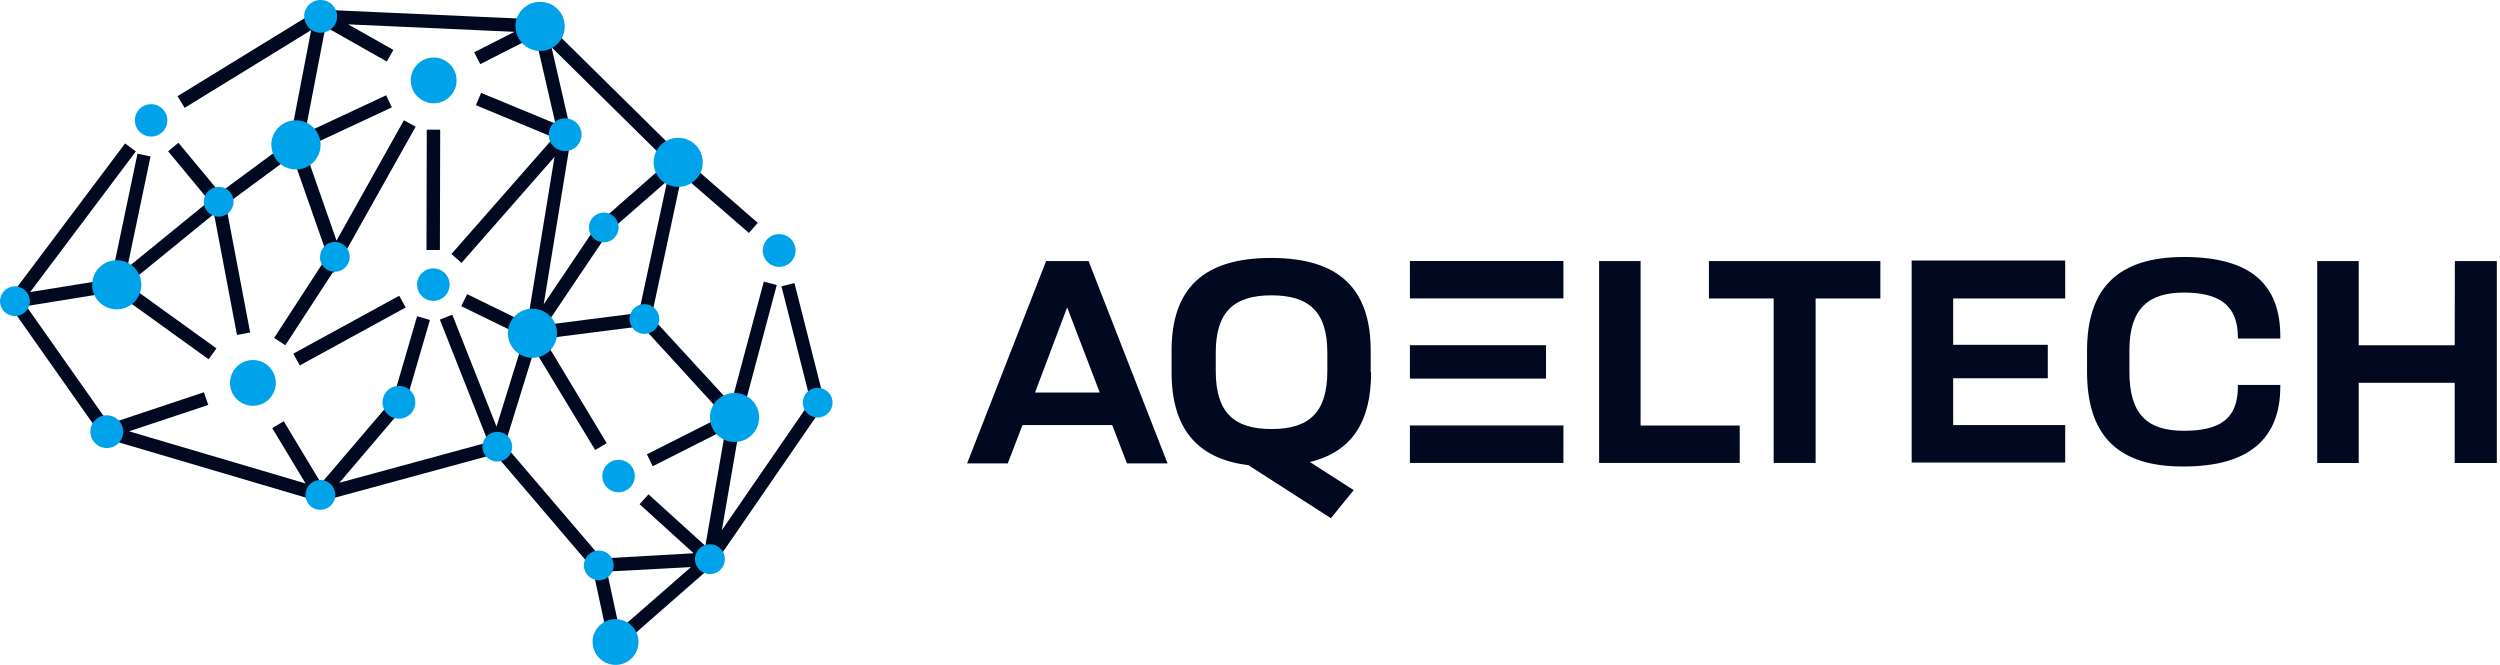 <svg width="188" height="50" viewBox="0 0 188 50" fill="none" xmlns="http://www.w3.org/2000/svg">
<path d="M45.96 49.208L44.563 42.74L37.231 34.15L24.377 37.644L24.016 38.075L23.756 37.644L7.725 32.91L0.498 22.644L9.408 10.785L10.214 11.388L2.269 21.962L8.364 20.98L10.338 11.559L11.32 11.762L9.567 20.14L15.736 15.111L12.642 11.375L13.418 10.737L16.533 14.49L21.654 10.71L21.627 10.631L21.804 10.547L23.399 2.266L13.885 8.11L13.348 7.234L23.65 0.911L23.743 0.44L24.245 0.731L40.496 1.461L40.955 1.228L41.069 1.712L51.332 11.837L56.986 16.761L56.316 17.517L51.279 13.144L48.988 23.836L54.981 30.357L57.44 21.174L58.413 21.434L55.73 31.488L54.284 39.866L60.956 30.177L58.766 21.53L59.744 21.284L62.04 30.357L53.87 42.225V42.286L53.786 42.366L53.681 42.515H53.606L45.965 49.203L45.96 49.208ZM45.648 42.982L46.586 47.338L51.958 42.647L45.652 42.982H45.648ZM37.962 33.468L45.251 41.996L52.16 41.604L48.098 37.917L48.767 37.173L53.042 41.05L54.558 32.293L49.085 35.061L48.648 34.163L54.425 31.246L48.283 24.527L40.897 25.469L45.626 33.328L44.757 33.842L40.183 26.287L37.962 33.468ZM9.703 32.434L22.98 36.355L20.473 32.197L21.337 31.677L24.152 36.346L29.542 30.032L31.366 23.779L32.331 24.061L30.449 30.52L25.523 36.302L36.72 33.257L33.076 24.034L34.014 23.665L37.337 32.078L39.43 25.337L34.684 23.026L35.129 22.12L39.65 24.329L41.699 11.802L34.706 19.77L33.948 19.102L41.638 10.341L35.79 7.912L36.178 6.983L41.77 9.298L40.254 2.719L36.116 4.823L35.658 3.93L38.681 2.394L26.179 1.831L29.581 3.753L29.088 4.629L24.478 2.015L22.936 10.015L29.039 7.164L29.467 8.075L22.879 11.15L25.307 18.094L30.374 9.043L31.256 9.531L25.082 20.532L25.051 20.444L21.456 25.962L20.614 25.412L24.624 19.242L21.98 11.696L16.983 15.383L18.812 25.002L17.82 25.191L16.093 16.083L9.593 21.381L16.278 26.199L15.687 27.017L8.637 21.94L1.974 23.018L8.209 31.875L15.33 29.499L15.665 30.45L9.69 32.439L9.703 32.434ZM45.771 17.447L41.074 24.426L48.04 23.537L50.173 13.606L45.775 17.447H45.771ZM42.933 10.358L40.889 22.877L45 16.778L50.23 12.189L41.474 3.551L42.902 9.769L43.312 9.94L42.933 10.358ZM22.54 27.475L22.055 26.595L30.022 22.239L30.507 23.123L22.544 27.48L22.54 27.475ZM33.08 18.802H32.071L32.093 9.751H33.102L33.08 18.802Z" fill="#010920"/>
<path d="M50.997 10.363C52.019 10.363 52.848 11.185 52.848 12.206C52.848 13.227 52.024 14.055 51.002 14.055C49.979 14.055 49.151 13.232 49.151 12.211C49.151 11.19 49.975 10.363 50.997 10.363ZM38.773 1.985C38.773 3.005 39.597 3.833 40.62 3.833C41.642 3.833 42.47 3.01 42.47 1.989C42.47 0.968 41.646 0.141 40.624 0.141C40.624 0.141 40.62 0.141 40.615 0.141C39.597 0.137 38.764 0.955 38.76 1.976L38.769 1.985H38.773ZM20.407 10.895C20.407 11.916 21.235 12.743 22.258 12.743C23.28 12.743 24.108 11.916 24.108 10.895C24.108 9.874 23.28 9.047 22.258 9.047C21.235 9.043 20.402 9.865 20.398 10.882L20.407 10.891V10.895ZM53.394 31.4C53.394 32.417 54.223 33.244 55.245 33.239C56.263 33.239 57.091 32.412 57.087 31.391C57.087 30.375 56.258 29.552 55.241 29.552C54.223 29.548 53.39 30.366 53.386 31.387C53.386 31.387 53.386 31.391 53.386 31.396L53.394 31.405V31.4ZM44.568 48.275C44.568 49.225 45.335 49.996 46.286 50C47.238 50.004 48.009 49.234 48.014 48.284C48.018 47.333 47.247 46.563 46.295 46.559H46.286C45.339 46.555 44.563 47.316 44.559 48.266L44.568 48.275Z" fill="#00A2EA"/>
<path d="M19.019 27.075C19.971 27.075 20.742 27.845 20.742 28.795C20.742 29.746 19.971 30.516 19.019 30.516C18.067 30.516 17.296 29.746 17.296 28.795C17.296 27.845 18.067 27.075 19.019 27.075ZM30.89 6.046C30.89 6.996 31.661 7.767 32.613 7.767C33.565 7.767 34.336 6.996 34.336 6.046C34.336 5.096 33.565 4.326 32.613 4.326C31.661 4.326 30.89 5.096 30.89 6.046ZM31.366 21.403C31.366 22.076 31.908 22.626 32.587 22.626C33.261 22.626 33.812 22.085 33.812 21.407C33.812 20.734 33.27 20.184 32.591 20.184C32.591 20.184 32.587 20.184 32.582 20.184C31.908 20.184 31.366 20.73 31.361 21.403H31.366ZM45.291 35.796C45.291 36.469 45.833 37.019 46.511 37.019C47.185 37.019 47.736 36.478 47.736 35.8C47.736 35.123 47.194 34.577 46.516 34.577C45.841 34.577 45.295 35.123 45.295 35.796H45.291ZM10.144 9.051C10.144 9.725 10.69 10.27 11.364 10.27C12.039 10.27 12.585 9.725 12.585 9.051C12.585 8.378 12.039 7.833 11.364 7.833C10.69 7.833 10.144 8.374 10.144 9.047C10.144 9.047 10.144 9.051 10.144 9.056V9.051ZM15.322 15.172C15.322 15.793 15.828 16.29 16.445 16.29C17.067 16.29 17.564 15.784 17.564 15.168C17.564 14.552 17.062 14.05 16.445 14.05C15.828 14.05 15.326 14.552 15.326 15.168L15.322 15.172ZM24.051 19.308C24.051 19.929 24.549 20.435 25.17 20.435C25.792 20.435 26.298 19.938 26.298 19.317C26.298 18.697 25.8 18.191 25.179 18.191C24.567 18.2 24.077 18.692 24.073 19.304L24.055 19.313L24.051 19.308ZM0 22.652C0 23.273 0.507 23.77 1.124 23.77C1.745 23.77 2.243 23.264 2.243 22.648C2.243 22.032 1.741 21.53 1.124 21.53C0.507 21.53 0.004 22.032 0.004 22.648L0 22.652ZM22.967 37.213C22.967 37.833 23.465 38.339 24.086 38.339C24.708 38.339 25.214 37.842 25.214 37.222C25.214 36.601 24.716 36.095 24.095 36.095C23.478 36.095 22.976 36.588 22.971 37.2V37.213H22.967ZM36.279 33.592C36.279 34.212 36.782 34.709 37.398 34.709C38.02 34.709 38.518 34.208 38.518 33.592C38.518 32.975 38.015 32.474 37.398 32.474C36.782 32.474 36.284 32.967 36.279 33.578V33.592ZM43.907 42.52C43.907 43.14 44.414 43.637 45.031 43.637C45.652 43.637 46.15 43.131 46.15 42.515C46.15 41.899 45.648 41.398 45.031 41.398C44.414 41.398 43.916 41.895 43.911 42.506V42.52H43.907ZM52.262 42.049C52.262 42.669 52.764 43.171 53.386 43.171C54.007 43.171 54.509 42.669 54.509 42.049C54.509 41.428 54.007 40.927 53.386 40.927C52.769 40.927 52.266 41.419 52.262 42.035V42.049ZM60.37 30.278C60.37 30.898 60.872 31.396 61.489 31.396C62.111 31.396 62.608 30.894 62.608 30.278C62.608 29.662 62.106 29.16 61.489 29.16C60.877 29.16 60.374 29.653 60.37 30.265V30.278ZM47.34 23.99C47.34 24.611 47.842 25.108 48.459 25.108C49.08 25.108 49.578 24.606 49.578 23.99C49.578 23.374 49.076 22.872 48.459 22.872C47.842 22.872 47.34 23.37 47.34 23.986C47.34 23.986 47.34 23.99 47.34 23.995V23.99ZM44.286 17.104C44.286 17.724 44.788 18.221 45.405 18.221C46.026 18.221 46.524 17.72 46.524 17.104C46.524 16.488 46.022 15.986 45.405 15.986C44.784 15.986 44.286 16.488 44.286 17.104Z" fill="#00A2EA"/>
<path d="M58.594 17.605C59.273 17.605 59.828 18.155 59.828 18.837C59.828 19.52 59.277 20.07 58.594 20.07C57.915 20.07 57.36 19.52 57.36 18.837C57.36 18.16 57.907 17.61 58.585 17.605C58.585 17.605 58.59 17.605 58.594 17.605ZM41.263 10.129C41.263 10.807 41.814 11.361 42.497 11.361C43.175 11.361 43.731 10.812 43.731 10.129C43.731 9.447 43.18 8.897 42.497 8.897C41.818 8.897 41.267 9.447 41.267 10.129H41.263ZM22.883 1.232C22.883 1.91 23.434 2.464 24.117 2.464C24.8 2.464 25.351 1.914 25.351 1.232C25.351 0.55 24.796 0 24.117 0C23.439 -0.009 22.879 0.537 22.87 1.219C22.87 1.223 22.87 1.228 22.87 1.232H22.883Z" fill="#00A2EA"/>
<path d="M40.038 23.216C41.06 23.216 41.889 24.039 41.889 25.059C41.889 26.08 41.065 26.907 40.042 26.907C39.02 26.907 38.192 26.085 38.192 25.064V25.055C38.192 24.039 39.02 23.211 40.038 23.211V23.216ZM6.927 21.416C6.927 22.437 7.756 23.264 8.778 23.264C9.8 23.264 10.629 22.437 10.629 21.416C10.629 20.395 9.8 19.568 8.778 19.568C7.76 19.568 6.932 20.395 6.932 21.412L6.927 21.416Z" fill="#00A2EA"/>
<path d="M30 29.02C30.678 29.02 31.234 29.57 31.234 30.252C31.234 30.929 30.683 31.484 30 31.484C29.317 31.484 28.766 30.934 28.766 30.252C28.766 29.57 29.317 29.02 29.995 29.02H30ZM8.029 31.229C8.707 31.229 9.263 31.779 9.263 32.461C9.263 33.143 8.712 33.693 8.029 33.693C7.346 33.693 6.795 33.143 6.795 32.461C6.795 31.783 7.341 31.233 8.02 31.229C8.02 31.229 8.024 31.229 8.029 31.229Z" fill="#00A2EA"/>
<path d="M84.745 34.846L83.639 31.964H76.892L75.786 34.846H72.728L78.668 19.63H81.859L87.799 34.846H84.745ZM77.831 29.517H82.7L80.25 23.115L77.835 29.517H77.831ZM103.107 28.008C103.107 31.762 101.631 33.975 98.507 34.745L101.798 36.857L100.084 38.969L93.875 34.978C89.98 34.507 88.103 32.162 88.103 28.008V26.367C88.103 21.707 90.487 19.397 95.589 19.397C100.692 19.397 103.076 21.711 103.076 26.367V28.008H103.111H103.107ZM99.815 26.499C99.815 23.414 98.405 22.209 95.62 22.209C92.835 22.209 91.425 23.414 91.425 26.499V27.907C91.425 31.058 92.835 32.263 95.62 32.263C98.405 32.263 99.815 31.058 99.815 27.907V26.499ZM106.024 22.442V19.626H117.569V22.442H106.024ZM106.024 28.474V25.958H116.26V28.47H106.024V28.474ZM117.569 31.999V34.815H106.024V31.995H117.569V31.999ZM123.377 31.999H130.829V34.815H120.253V19.63H123.373V31.999H123.377ZM141.404 19.63V22.446H136.535V34.815H133.38V22.446H128.511V19.63H141.4H141.404ZM155.303 22.446H146.877V25.931H153.994V28.444H146.877V31.964H155.303V34.78H143.757V19.59H155.303V22.442V22.446ZM156.946 27.977V26.367C156.946 21.676 159.264 19.326 164.23 19.326C169.196 19.326 171.479 21.337 171.479 25.293V25.46H168.289V25.289C168.253 22.943 166.879 22.002 164.226 22.002C161.573 22.002 160.132 23.207 160.132 26.327V27.968C160.132 31.185 161.507 32.395 164.226 32.395C166.945 32.395 168.289 31.489 168.289 29.077V28.945H171.479V29.077C171.479 33.033 169.064 35.079 164.23 35.079C159.295 35.114 156.946 32.769 156.946 27.973V27.977ZM184.606 19.634H187.761V34.82H184.593V28.787H177.375V34.82H174.255V19.634H177.375V25.966H184.593L184.606 19.634Z" fill="#010920"/>
</svg>
